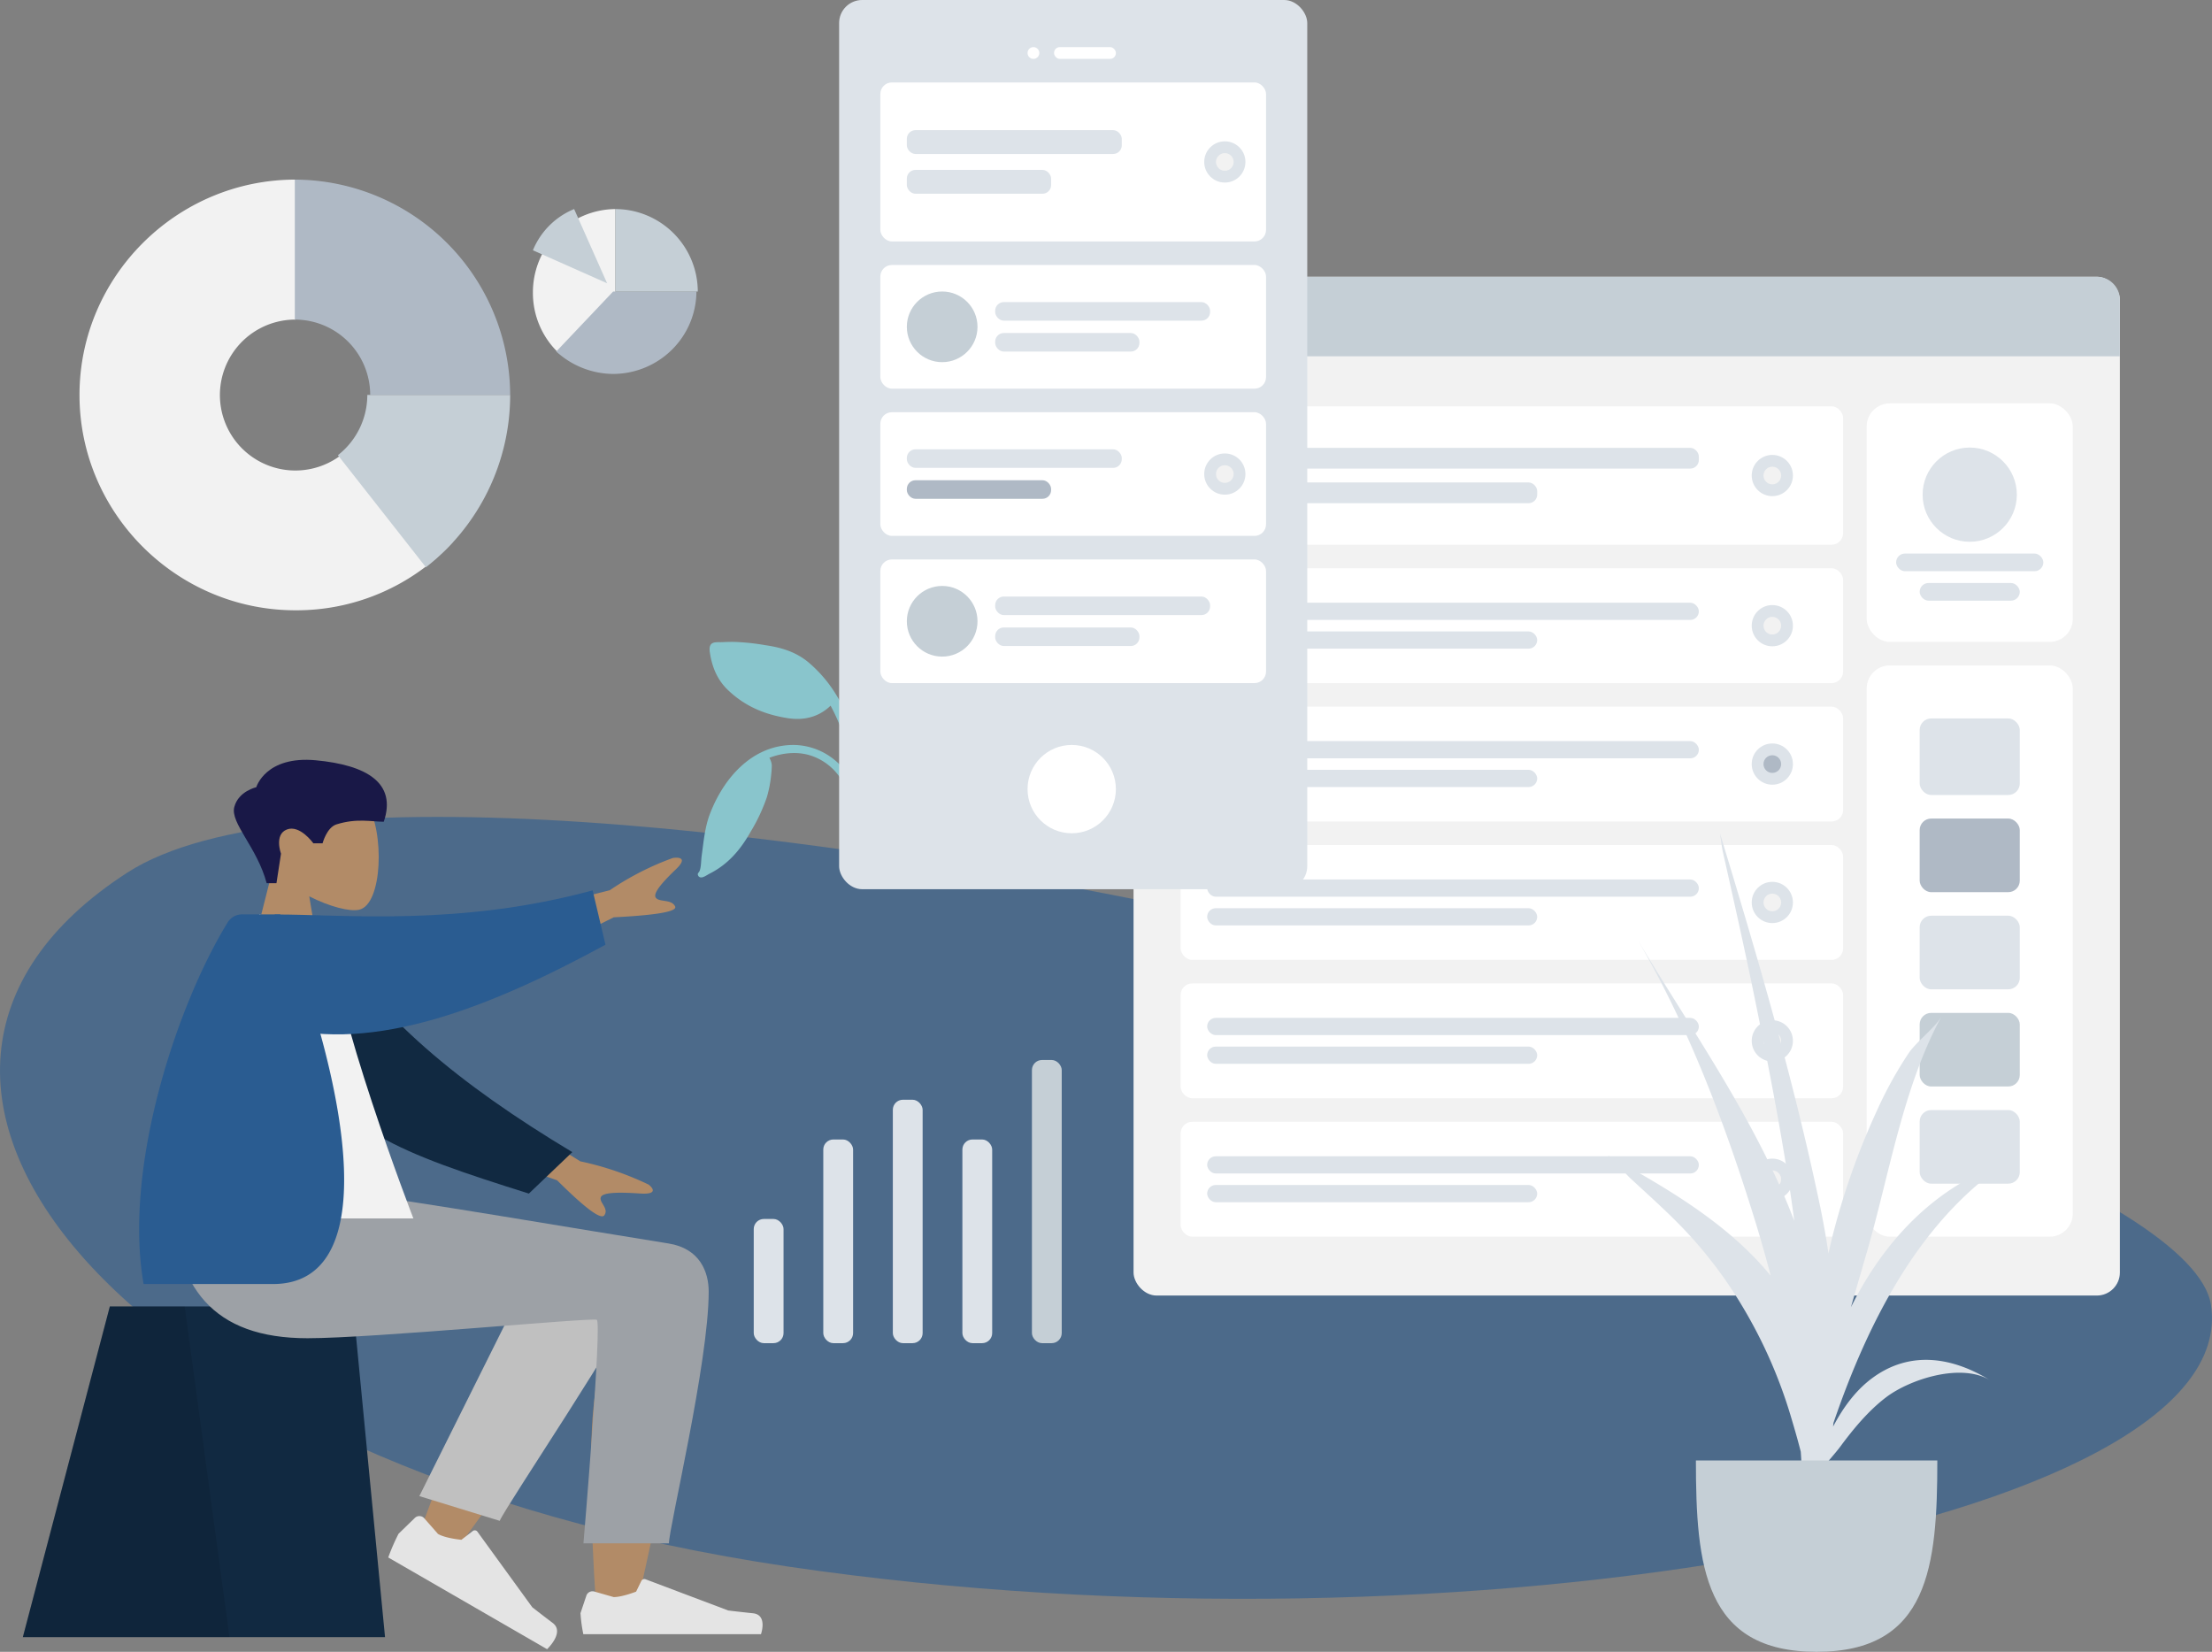 <svg xmlns="http://www.w3.org/2000/svg" width="767.806" height="573.335" viewBox="0 0 767.806 573.335">
  <rect x="0" y="0" width="767.806" height="573.335" fill="#808080" stroke="none"/>
  <g id="Group_13" data-name="Group 13" transform="translate(-278 -1282)">
    <g id="Background_Shape_2" data-name="Background Shape 2" transform="translate(278 1565.54)" opacity="0.6">
      <path id="Background_Shape" data-name="Background Shape" d="M767.471,169.512c11.192,75.765-260.235,125.183-493.859,90.7S-67.187,91.039,44.295,19.276,756.279,93.747,767.471,169.512Z" transform="translate(0 0)" fill="#2a5c91"/>
    </g>
    <g id="Group_12" data-name="Group 12" transform="translate(285.926 1545.724)">
      <path id="Head" d="M0,67.577l9.032-35.65C4,26.921.586,20.784,1.155,13.909,2.8-5.9,35.364-1.543,41.7,8.455s5.583,35.361-2.6,37.148c-3.265.713-10.221-1.033-17.3-4.646l4.444,26.62Z" transform="translate(77.617 6.434)" fill="#b28b67"/>
      <path id="Hair" d="M11.389,42.872C8.1,30.466-1.285,22.009.148,16.465s7.637-6.9,7.637-6.9S10.994-1.425,28.484.217,56.649,8.009,52.039,21.543c-4.238,0-9.353-1.3-16.428.926-3.367,1.058-4.816,6.563-4.816,6.563H27.6s-4.654-6.533-9.177-4.8-2.057,8.412-2.057,8.412L14.79,42.872Z" transform="translate(73.245 -0.05)" fill="#191847"/>
      <path id="Seat_Stuff" data-name="Seat Stuff" d="M30.2,0h84.455l11.066,114.789H0Z" transform="translate(0 189.726)" fill="#112941"/>
      <path id="Seat_Stuff-2" data-name="Seat Stuff" d="M30.2,0H56.172L71.718,114.789H0Z" transform="translate(0 189.726)" fill="rgba(0,0,0,0.1)"/>
      <path id="LegLower" d="M0,121.68S-.212,77.729,2.877,58.466C6.4,36.479,10.25,17.348,12.26,10.371,17.053-6.266,42.391.073,41.876,8.886,40.706,28.895,13.5,121.951,13.5,121.951Z" transform="translate(178.348 156.544) rotate(20)" fill="#b28b67"/>
      <path id="LegLower-2" data-name="LegLower" d="M1.962,127.266C.867,115.555-1.166,75.014.868,56.249,3.19,34.829,6.006,16.231,7.653,9.478c3.928-16.1,30.171-8.63,30.157,0C37.779,29.07,16.664,121.409,15.562,127.246S2.649,134.625,1.962,127.266Z" transform="translate(197.228 168.435)" fill="#b28b67"/>
      <path id="LegLower-3" data-name="LegLower" d="M0,106.866,10.958,10.632C15.863-6.159,48.941-.139,48.421,8.754,47.24,28.943,29.5,99.37,29.145,105.385Z" transform="translate(174.185 155.147) rotate(20)" fill="silver"/>
      <path id="shoe" d="M5.05,5.307a2.258,2.258,0,0,0-2.9,1.522L0,14.419a72.518,72.518,0,0,0,1.017,8.911H64.685s2.482-8.2-2.865-8.859-8.884-1.181-8.884-1.181L23.344.1a1.129,1.129,0,0,0-1.5.6l-1.9,4.614s-4.95,2.31-8.045,2.31Z" transform="translate(137.62 256.147) rotate(30)" fill="#e4e4e4"/>
      <path id="shoe-2" data-name="shoe" d="M4.89,4.684a2.276,2.276,0,0,0-2.8,1.248L0,12.157a50.8,50.8,0,0,0,.985,7.308H62.644s2.4-6.728-2.775-7.265-8.6-.969-8.6-.969L22.607.412a1.174,1.174,0,0,0-1.456.493L19.309,4.689s-4.794,1.894-7.791,1.894Z" transform="translate(193.568 284.029)" fill="#e4e4e4"/>
      <path id="Leg_and_Butt" data-name="Leg and Butt" d="M186.687,33.727c0,24.594-13.793,81.961-13.8,87.376l-29.676.019s6.515-76.782,4.621-77.609-77.673,6.407-100.4,6.407C14.657,49.919,1.1,32.419,0,0H64.921C78.14,1.2,147.089,12.974,172.7,17.023,183.658,18.756,186.687,26.952,186.687,33.727Z" transform="translate(51.381 150.846)" fill="#9da1a6"/>
      <path id="Arm" d="M.852,0,39.989,17.211A98.577,98.577,0,0,1,64.107,21.87c1.766.977,4.252,3.153-1.435,3.736s-11.6,1.449-11.695,3.482,4.056,3.687,3.414,6.525q-.641,2.837-19.118-10.155L0,18.274Z" transform="matrix(0.788, -0.616, 0.616, 0.788, 161.622, 56.337)" fill="#b28b67"/>
      <path id="Arm-2" data-name="Arm" d="M3.27,0l39.3,11.919A104.158,104.158,0,0,1,67.55,13.576c1.747.729,4.1,2.523-2.006,3.741s-12.5,2.733-12.859,4.69,3.826,3.057,2.778,5.846q-1.048,2.789-18.969-7.495L0,17.582Z" transform="matrix(0.966, 0.259, -0.259, 0.966, 155.473, 116.83)" fill="#b28b67"/>
      <path id="Coat_Back" data-name="Coat Back" d="M14.692,0c26.1,24.047,58.576,39.141,103.213,51.917L107.07,69.72c-46.555-2.007-71.4-4.087-89.858-28.468C12.579,35.132,4.761,13.763,0,2.693Z" transform="matrix(0.966, 0.259, -0.259, 0.966, 90.276, 55.478)" fill="#112941"/>
      <path id="Shirt" d="M0,105.532H84.177S55.576,31.667,54.956,4.139c-.021-.936-2.062-2.584-2.964-2.368C42.088,4.139,30.8,0,30.8,0,10.842,27.178,3.941,60.639,0,105.532Z" transform="translate(51.381 53.646)" fill="#f2f2f2"/>
      <path id="Clothes_Jacket" data-name="Clothes Jacket" d="M1.554,128.31H46.437c37.148,0,27.745-64.036,2.535-128.31H35.931a5.922,5.922,0,0,0-5.4,3.126C13.16,31.5-5.575,87.743,1.554,128.31Z" transform="translate(40.372 53.646)" fill="#2a5c91"/>
      <path id="Clothes_Back" data-name="Clothes Back" d="M.982,8.37C24.925,8.331,64.955,12.6,111.311,0l4.457,18.86C75.927,40.559,35.5,56.548,1.976,47.324-3.633,45.78,4.891,32.344.982,8.37Z" transform="translate(86.474 45.314)" fill="#2a5c91"/>
    </g>
    <g id="Web" transform="translate(671.465 1378.067)">
      <rect id="Container" width="342.366" height="353.608" rx="8" fill="#f2f2f2"/>
      <rect id="Background" width="71.539" height="82.781" rx="8" transform="translate(254.475 43.945)" fill="#fff"/>
      <g id="Profile_Info" data-name="Profile Info" transform="translate(264.695 59.275)">
        <circle id="Avatar" cx="16.352" cy="16.352" r="16.352" transform="translate(9.198)" fill="#dde3e9"/>
        <rect id="Name" width="51.099" height="6.132" rx="3.066" transform="translate(0 36.792)" fill="#dde3e9"/>
        <rect id="Name-2" data-name="Name" width="34.748" height="6.132" rx="3.066" transform="translate(8.176 47.011)" fill="#dde3e9"/>
      </g>
      <path id="Header" d="M8,0H334.366a8,8,0,0,1,8,8V27.594a0,0,0,0,1,0,0H0a0,0,0,0,1,0,0V8A8,8,0,0,1,8,0Z" fill="#c5cfd6"/>
      <g id="Buttons" transform="translate(9.198 10.22)">
        <circle id="buttons-2" data-name="buttons" cx="4.088" cy="4.088" r="4.088" fill="#f2f2f2"/>
        <circle id="buttons-3" data-name="buttons" cx="4.088" cy="4.088" r="4.088" transform="translate(12.264)" fill="#f2f2f2"/>
        <circle id="buttons-4" data-name="buttons" cx="4.088" cy="4.088" r="4.088" transform="translate(24.528)" fill="#f2f2f2"/>
      </g>
      <g id="Components" transform="translate(254.475 134.902)">
        <rect id="Background-2" data-name="Background" width="71.539" height="198.266" rx="8" fill="#fff"/>
        <g id="Rows" transform="translate(18.396 18.396)">
          <rect id="Data" width="34.748" height="26.572" rx="4" fill="#dde3e9"/>
          <rect id="Data-2" data-name="Data" width="34.748" height="25.55" rx="4" transform="translate(0 34.748)" fill="#afb9c5"/>
          <rect id="Data-3" data-name="Data" width="34.748" height="25.55" rx="4" transform="translate(0 68.473)" fill="#dde3e9"/>
          <rect id="Data-4" data-name="Data" width="34.748" height="25.55" rx="4" transform="translate(0 135.924)" fill="#dde3e9"/>
          <rect id="Data-5" data-name="Data" width="34.748" height="25.55" rx="4" transform="translate(0 102.199)" fill="#c5cfd6"/>
        </g>
      </g>
      <g id="Rows-2" data-name="Rows" transform="translate(16.352 44.967)">
        <g id="Row">
          <rect id="Container-2" data-name="Container" width="229.947" height="48.033" rx="4" fill="#fff"/>
          <g id="Text_Stuff" data-name="Text Stuff" transform="translate(9.198 14.41)">
            <rect id="Label" width="170.672" height="7.205" rx="3" fill="#dde3e9"/>
            <rect id="Label-2" data-name="Label" width="114.561" height="7.205" rx="3" transform="translate(0 12.008)" fill="#dde3e9"/>
          </g>
          <g id="Check" transform="translate(198.219 16.863)">
            <circle id="Background-3" data-name="Background" cx="7.154" cy="7.154" r="7.154" fill="#dde3e9"/>
            <circle id="Indicator" cx="3.066" cy="3.066" r="3.066" transform="translate(4.088 4.088)" fill="#f2f2f2"/>
          </g>
        </g>
        <g id="Row-2" data-name="Row" transform="translate(0 56.209)">
          <rect id="Container-3" data-name="Container" width="229.947" height="39.858" rx="4" fill="#fff"/>
          <g id="Text_Stuff-2" data-name="Text Stuff" transform="translate(9.198 11.957)">
            <rect id="Label-3" data-name="Label" width="170.672" height="5.979" rx="2.989" fill="#dde3e9"/>
            <rect id="Label-4" data-name="Label" width="114.561" height="5.979" rx="2.989" transform="translate(0 9.964)" fill="#dde3e9"/>
          </g>
          <g id="Check-2" data-name="Check" transform="translate(198.219 12.775)">
            <circle id="Background-4" data-name="Background" cx="7.154" cy="7.154" r="7.154" fill="#dde3e9"/>
            <circle id="Indicator-2" data-name="Indicator" cx="3.066" cy="3.066" r="3.066" transform="translate(4.088 4.088)" fill="#f2f2f2"/>
          </g>
        </g>
        <g id="Row-3" data-name="Row" transform="translate(0 104.243)">
          <rect id="Container-4" data-name="Container" width="229.947" height="39.858" rx="4" fill="#fff"/>
          <g id="Text_Stuff-3" data-name="Text Stuff" transform="translate(9.198 11.957)">
            <rect id="Label-5" data-name="Label" width="170.672" height="5.979" rx="2.989" fill="#dde3e9"/>
            <rect id="Label-6" data-name="Label" width="114.561" height="5.979" rx="2.989" transform="translate(0 9.964)" fill="#dde3e9"/>
          </g>
          <g id="Check-3" data-name="Check" transform="translate(198.219 12.775)">
            <circle id="Background-5" data-name="Background" cx="7.154" cy="7.154" r="7.154" fill="#dde3e9"/>
            <circle id="Indicator-3" data-name="Indicator" cx="3.066" cy="3.066" r="3.066" transform="translate(4.088 4.088)" fill="#afb9c5"/>
          </g>
        </g>
        <g id="Row-4" data-name="Row" transform="translate(0 248.343)">
          <rect id="Container-5" data-name="Container" width="229.947" height="39.858" rx="4" fill="#fff"/>
          <g id="Text_Stuff-4" data-name="Text Stuff" transform="translate(9.198 11.957)">
            <rect id="Label-7" data-name="Label" width="170.672" height="5.979" rx="2.989" fill="#dde3e9"/>
            <rect id="Label-8" data-name="Label" width="114.561" height="5.979" rx="2.989" transform="translate(0 9.964)" fill="#dde3e9"/>
          </g>
          <g id="Check-4" data-name="Check" transform="translate(198.219 12.775)">
            <circle id="Background-6" data-name="Background" cx="7.154" cy="7.154" r="7.154" fill="#dde3e9"/>
            <circle id="Indicator-4" data-name="Indicator" cx="3.066" cy="3.066" r="3.066" transform="translate(4.088 4.088)" fill="#f2f2f2"/>
          </g>
        </g>
        <g id="Row-5" data-name="Row" transform="translate(0 200.31)">
          <rect id="Container-6" data-name="Container" width="229.947" height="39.858" rx="4" fill="#fff"/>
          <g id="Text_Stuff-5" data-name="Text Stuff" transform="translate(9.198 11.957)">
            <rect id="Label-9" data-name="Label" width="170.672" height="5.979" rx="2.989" fill="#dde3e9"/>
            <rect id="Label-10" data-name="Label" width="114.561" height="5.979" rx="2.989" transform="translate(0 9.964)" fill="#dde3e9"/>
          </g>
          <g id="Check-5" data-name="Check" transform="translate(198.219 12.775)">
            <circle id="Background-7" data-name="Background" cx="7.154" cy="7.154" r="7.154" fill="#dde3e9"/>
            <circle id="Indicator-5" data-name="Indicator" cx="3.066" cy="3.066" r="3.066" transform="translate(4.088 4.088)" fill="#f2f2f2"/>
          </g>
        </g>
        <g id="Row-6" data-name="Row" transform="translate(0 152.276)">
          <rect id="Container-7" data-name="Container" width="229.947" height="39.858" rx="4" fill="#fff"/>
          <g id="Text_Stuff-6" data-name="Text Stuff" transform="translate(9.198 11.957)">
            <rect id="Label-11" data-name="Label" width="170.672" height="5.979" rx="2.989" fill="#dde3e9"/>
            <rect id="Label-12" data-name="Label" width="114.561" height="5.979" rx="2.989" transform="translate(0 9.964)" fill="#dde3e9"/>
          </g>
          <g id="Check-6" data-name="Check" transform="translate(198.219 12.775)">
            <circle id="Background-8" data-name="Background" cx="7.154" cy="7.154" r="7.154" fill="#dde3e9"/>
            <circle id="Indicator-6" data-name="Indicator" cx="3.066" cy="3.066" r="3.066" transform="translate(4.088 4.088)" fill="#f2f2f2"/>
          </g>
        </g>
      </g>
    </g>
    <g id="Mobile3" transform="translate(520.211 1282)">
      <g id="Group" transform="translate(0 222.793)">
        <path id="Fill_16" data-name="Fill 16" d="M8.319,0c-1.354,0-2.7.027-4.056.1C3.232.151,1.657-.062.785.58c-.906.667-.844,2.033-.7,3,.748,5.1,2.575,9.625,6.4,13.239,5.883,5.565,12.628,8.393,20.609,9.652,5.606.885,10.782-.344,14.909-4.33a62.206,62.206,0,0,1,6.451,18.04,43.223,43.223,0,0,1,.64,9.272c-.064,2.012-.175,4.018-.391,6.021-.093.87-.537,2.187-.2,3.009a1.373,1.373,0,0,0,2.353.236c.5-.685.411-2.031.515-2.842.171-1.347.33-2.695.444-4.048.185-2.19.321-4.387.311-6.585A49.092,49.092,0,0,0,49.5,30.654c-2.882-9-7.558-16.991-14.831-23.264-4.472-3.857-9.59-5.419-15.4-6.258A77.19,77.19,0,0,0,8.319,0" transform="translate(4.088)" fill="#89c5cc"/>
        <path id="Fill_18" data-name="Fill 18" d="M33.287,0C18.674,0,8.832,11.778,4.179,24.018,2.424,28.632,2.013,33.7,1.337,38.544,1.12,40.1,1.2,42.468.569,43.853c-.229.5-.754.683-.5,1.367a1.11,1.11,0,0,0,.9.751c.919.169,2.219-.832,3.007-1.227C10.508,41.465,14.8,36.4,18.306,30.195A61.916,61.916,0,0,0,23.972,18.14a41.665,41.665,0,0,0,1.516-7.967,30.334,30.334,0,0,0,.2-3.191,6.434,6.434,0,0,0-.847-2.522c4.876-1.846,10.38-2.349,15.319-.436a19.631,19.631,0,0,1,10.488,9.483A18.091,18.091,0,0,1,51.939,17a12.031,12.031,0,0,0,.589,2.519c.912,1.724,2.832.572,2.647-1.034A20.761,20.761,0,0,0,48.825,6.4,22.841,22.841,0,0,0,33.287,0" transform="translate(0 35.77)" fill="#89c5cc"/>
      </g>
      <rect id="Container-8" data-name="Container" width="162.496" height="308.64" rx="8" transform="translate(49.055)" fill="#dde3e9"/>
      <circle id="Touch" cx="15.33" cy="15.33" r="15.33" transform="translate(114.463 258.563)" fill="#fff"/>
      <g id="Camera" transform="translate(114.463 16.352)">
        <circle id="Lens" cx="2.044" cy="2.044" r="2.044" fill="#fff"/>
        <rect id="Sensor" width="21.462" height="4.088" rx="2" transform="translate(9.198)" fill="#fff"/>
      </g>
      <g id="Rows-3" data-name="Rows" transform="translate(63.363 28.616)">
        <g id="Row-7" data-name="Row">
          <rect id="Container-9" data-name="Container" width="133.88" height="55.187" rx="4" fill="#fff"/>
          <g id="Text_Stuff-7" data-name="Text Stuff" transform="translate(9.198 16.556)">
            <rect id="Label-13" data-name="Label" width="74.605" height="8.278" rx="3" fill="#dde3e9"/>
            <rect id="Label-14" data-name="Label" width="50.077" height="8.278" rx="3" transform="translate(0 13.797)" fill="#dde3e9"/>
          </g>
          <g id="Check-7" data-name="Check" transform="translate(112.419 20.44)">
            <circle id="Background-9" data-name="Background" cx="7.154" cy="7.154" r="7.154" fill="#dde3e9"/>
            <circle id="Indicator-7" data-name="Indicator" cx="3.066" cy="3.066" r="3.066" transform="translate(4.088 4.088)" fill="#f2f2f2"/>
          </g>
        </g>
        <g id="Row-8" data-name="Row" transform="translate(0 63.363)">
          <rect id="Background-10" data-name="Background" width="133.88" height="42.923" rx="4" fill="#fff"/>
          <g id="Text" transform="translate(39.858 12.877)">
            <rect id="Name-3" data-name="Name" width="74.605" height="6.439" rx="3" fill="#dde3e9"/>
            <rect id="Name-4" data-name="Name" width="50.077" height="6.439" rx="3" transform="translate(0 10.731)" fill="#dde3e9"/>
          </g>
          <circle id="Avatar-2" data-name="Avatar" cx="12.264" cy="12.264" r="12.264" transform="translate(9.198 9.198)" fill="#c5cfd6"/>
        </g>
        <g id="Row-9" data-name="Row" transform="translate(0 114.463)">
          <rect id="Container-10" data-name="Container" width="133.88" height="42.923" rx="4" fill="#fff"/>
          <g id="Text_Stuff-8" data-name="Text Stuff" transform="translate(9.198 12.877)">
            <rect id="Label-15" data-name="Label" width="74.605" height="6.439" rx="3" fill="#dde3e9"/>
            <rect id="Label-16" data-name="Label" width="50.077" height="6.439" rx="3" transform="translate(0 10.731)" fill="#afb9c5"/>
          </g>
          <g id="Check-8" data-name="Check" transform="translate(112.419 14.308)">
            <circle id="Background-11" data-name="Background" cx="7.154" cy="7.154" r="7.154" fill="#dde3e9"/>
            <circle id="Indicator-8" data-name="Indicator" cx="3.066" cy="3.066" r="3.066" transform="translate(4.088 4.088)" fill="#f2f2f2"/>
          </g>
        </g>
        <g id="Row-10" data-name="Row" transform="translate(0 165.562)">
          <rect id="Background-12" data-name="Background" width="133.88" height="42.923" rx="4" fill="#fff"/>
          <g id="Text-2" data-name="Text" transform="translate(39.858 12.877)">
            <rect id="Name-5" data-name="Name" width="74.605" height="6.439" rx="3" fill="#dde3e9"/>
            <rect id="Name-6" data-name="Name" width="50.077" height="6.439" rx="3" transform="translate(0 10.731)" fill="#dde3e9"/>
          </g>
          <circle id="Avatar-3" data-name="Avatar" cx="12.264" cy="12.264" r="12.264" transform="translate(9.198 9.198)" fill="#c5cfd6"/>
        </g>
      </g>
    </g>
    <g id="Chart" transform="translate(305.594 1344.341)">
      <path id="Value" d="M94.094,92.631A26.192,26.192,0,1,1,74.982,48.584V0C33.749,0,0,33.642,0,74.744s33.749,74.744,74.982,74.744a73.971,73.971,0,0,0,54.575-23.664Z" fill="#f2f2f2"/>
      <path id="Value-2" data-name="Value" d="M0,0V48.584A26.161,26.161,0,0,1,26.161,74.744H74.744A74.974,74.974,0,0,0,0,0Z" transform="translate(74.744)" fill="#afb9c5"/>
      <path id="Value-3" data-name="Value" d="M10.208,0A26.509,26.509,0,0,1,0,20.905L30.55,59.8A75.773,75.773,0,0,0,59.8,0Z" transform="translate(89.693 74.744)" fill="#c5cfd6"/>
    </g>
    <g id="Graph" transform="translate(539.629 1649.916)">
      <rect id="Value-4" data-name="Value" width="10.346" height="43.108" rx="3.5" transform="translate(0 55.179)" fill="#dde3e9"/>
      <rect id="Value-5" data-name="Value" width="10.346" height="70.698" rx="3.5" transform="translate(24.141 27.589)" fill="#dde3e9"/>
      <rect id="Value-6" data-name="Value" width="10.346" height="84.492" rx="3.5" transform="translate(48.281 13.795)" fill="#dde3e9"/>
      <rect id="Value-7" data-name="Value" width="10.346" height="70.698" rx="3.5" transform="translate(72.422 27.589)" fill="#dde3e9"/>
      <rect id="Value-8" data-name="Value" width="10.346" height="98.287" rx="3.5" transform="translate(96.563)" fill="#c5cfd6"/>
    </g>
    <g id="Plant" transform="translate(836.005 1571.223)">
      <path id="Fill_19" data-name="Fill 19" d="M10.156,36.522c19.077,32,41.3,62.993,54.639,97.984-.538-4.124-1.108-8.245-1.746-12.359-3.386-21.81-7.593-43.461-12.015-65.085-2.252-11.01-4.633-21.98-7.076-32.949-1.314-5.892-2.611-11.787-3.952-17.673C39.681,5.014,39.4,2.524,39,0,51.963,42.552,64.468,85.136,73.615,128.712q1.8,8.578,3.059,17.126c.286-1.3.568-2.6.876-3.9A251.822,251.822,0,0,1,93.412,96.45a137.917,137.917,0,0,1,11.064-20.08c2.665-3.948,8.95-8.641,11.381-12.685-13.3,24.386-18.1,54.9-25.774,81.41-1.874,6.47-3.759,12.929-5.607,19.4,11.577-23.218,29.54-42.294,54.514-50.561-30.23,19.974-48.363,54.954-60.581,90.729-.04.424-.088.849-.13,1.273,3.6-6.824,8.125-13,14.263-17.319,13.138-9.254,27.712-6.558,40.456,1.38-10-6.358-28.078-.568-36.494,5.894-6.025,4.626-11.174,10.832-15.645,16.886-1.071,1.451-2.533,3.145-4.077,4.951a223.209,223.209,0,0,1-10.688,41.856c.824-3.974.228-10.33.457-13.293.025-.321.045-.642.07-.961q-1.139,4.547-2.2,8.977a122.863,122.863,0,0,0,2.763-17.436q.23-3.826.461-7.651-.075-7.26-.587-14.567c-1.2-4.73-2.534-9.192-3.638-12.9A166.783,166.783,0,0,0,46.409,163.57a150.733,150.733,0,0,0-23.471-29.756c-4.886-4.821-10-9.412-15.039-14.068-1.823-1.683-5.081-5.821-7.9-7.978,20.522,11.314,41.645,23.554,56.616,41.783q-2.633-10.11-5.678-19.9C40.707,100.619,27.789,66.381,10.156,36.522Z" fill="#dde3e9"/>
      <path id="Base" d="M0,0C0,36.688,2.905,66.429,41.9,66.429S83.8,36.688,83.8,0" transform="translate(30.66 217.683)" fill="#c5cfd6"/>
    </g>
    <g id="Pie_Chart" data-name="Pie Chart" transform="translate(520.211 1411.792) rotate(180)">
      <path id="Value-9" data-name="Value" d="M0,28.982A28.889,28.889,0,0,1,28.616,0V28.982L9.06,50.077A28.719,28.719,0,0,1,0,28.982Z" transform="translate(57.231 57.231) rotate(180)" fill="#f2f2f2"/>
      <path id="Value-10" data-name="Value" d="M19.749,0h28.9a28.635,28.635,0,0,1-7.865,19.556,29.126,29.126,0,0,1-21.033,9.06A29.537,29.537,0,0,1,0,20.828Z" transform="translate(49.122 28.616) rotate(180)" fill="#afb9c5"/>
      <path id="Value-11" data-name="Value" d="M28.615,28.615H57.231A28.7,28.7,0,0,0,28.615,0V28.614Zm-2.861-2.861,0,0L14.308,0A26.26,26.26,0,0,0,0,14.308L25.751,25.753Z" transform="translate(57.231 57.231) rotate(180)" fill="#c5cfd6"/>
    </g>
  </g>
</svg>
